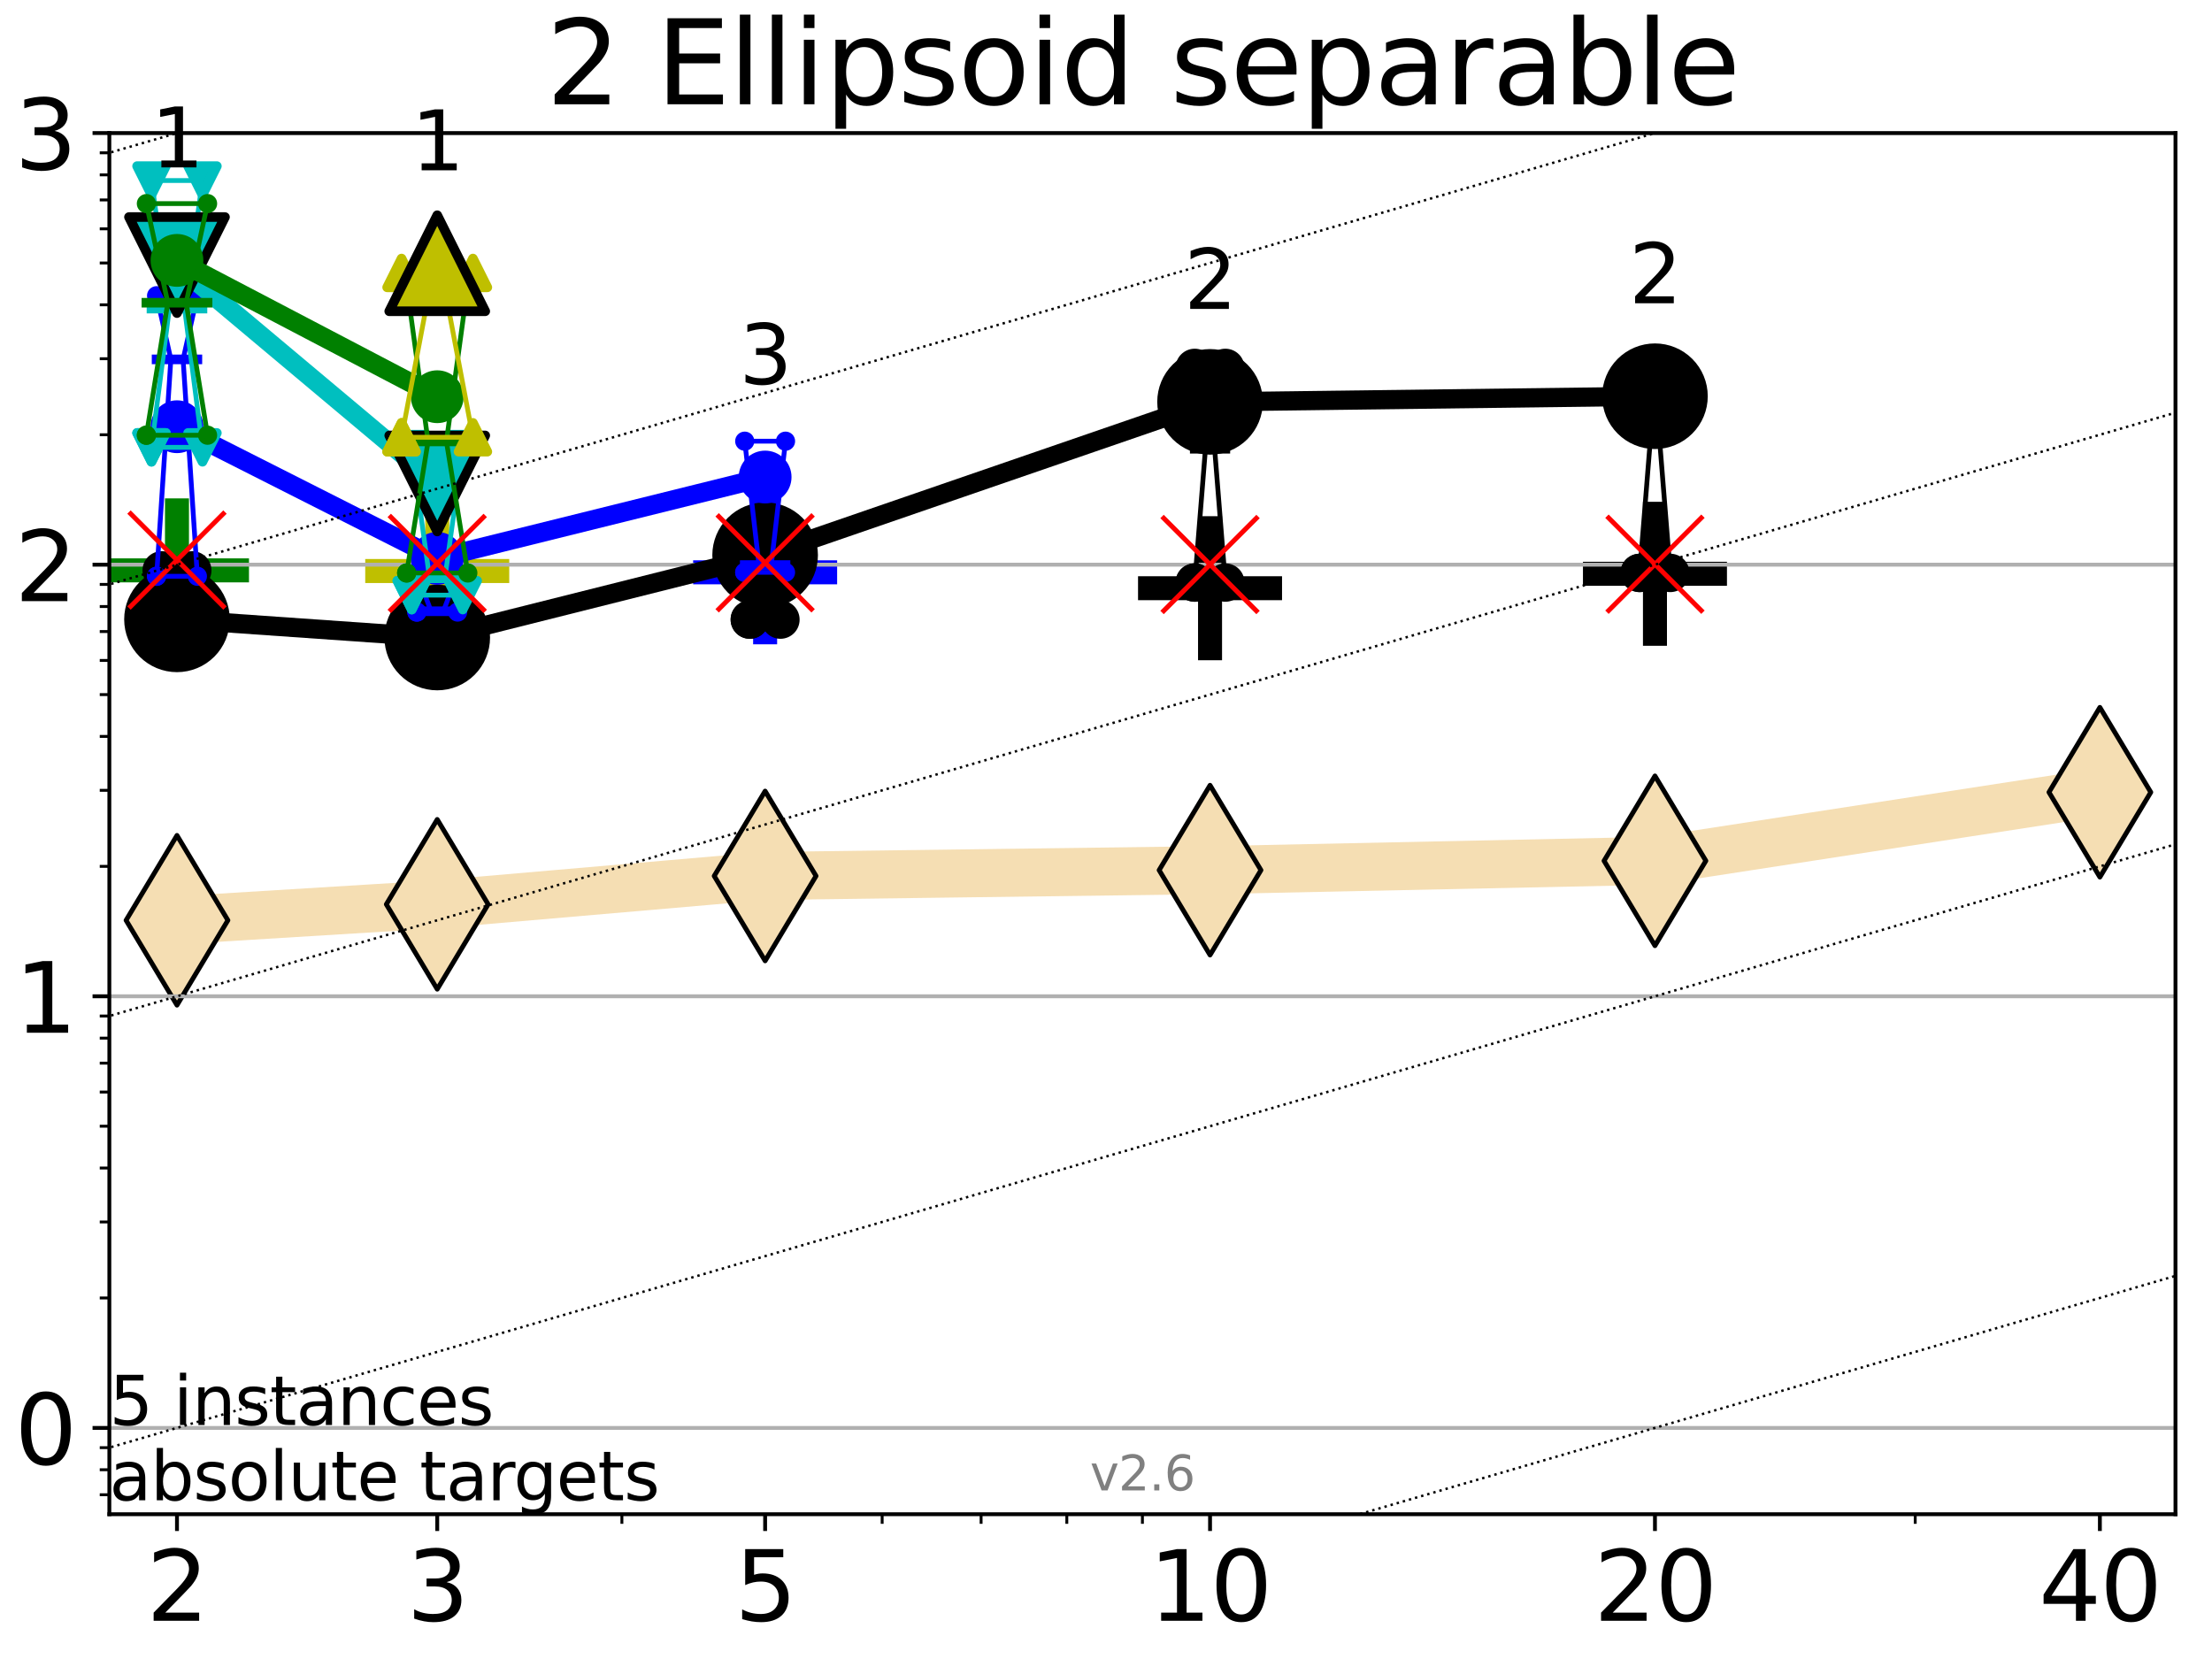 <?xml version="1.0" encoding="utf-8" standalone="no"?>
<!DOCTYPE svg PUBLIC "-//W3C//DTD SVG 1.1//EN"
  "http://www.w3.org/Graphics/SVG/1.1/DTD/svg11.dtd">
<svg xmlns:xlink="http://www.w3.org/1999/xlink" width="460.8pt" height="345.6pt" viewBox="0 0 460.8 345.6" xmlns="http://www.w3.org/2000/svg" version="1.1">
 <defs>
  <style type="text/css">*{stroke-linejoin: round; stroke-linecap: butt}</style>
 </defs>
 <g id="figure_1">
  <g id="patch_1">
   <path d="M 0 345.6 
L 460.8 345.6 
L 460.8 0 
L 0 0 
z
" style="fill: #ffffff"/>
  </g>
  <g id="axes_1">
   <g id="patch_2">
    <path d="M 22.78 315.44 
L 453.192 315.44 
L 453.192 27.72 
L 22.78 27.72 
z
" style="fill: #ffffff"/>
   </g>
   <g id="line2d_1">
    <path d="M 36.868 191.712 
L 91.085 188.387 
L 159.39 182.482 
L 252.074 181.268 
L 344.758 179.324 
L 437.443 165.038 
" clip-path="url(#pe11fd1ee22)" style="fill: none; stroke: #f5deb3; stroke-width: 10; stroke-linecap: square"/>
    <defs>
     <path id="m1203670165" d="M -0 17.678 
L 10.607 0 
L 0 -17.678 
L -10.607 -0 
z
" style="stroke: #000000; stroke-linejoin: miter"/>
    </defs>
    <g clip-path="url(#pe11fd1ee22)">
     <use xlink:href="#m1203670165" x="36.868" y="191.712" style="fill: #f5deb3; stroke: #000000; stroke-linejoin: miter"/>
     <use xlink:href="#m1203670165" x="91.085" y="188.387" style="fill: #f5deb3; stroke: #000000; stroke-linejoin: miter"/>
     <use xlink:href="#m1203670165" x="159.39" y="182.482" style="fill: #f5deb3; stroke: #000000; stroke-linejoin: miter"/>
     <use xlink:href="#m1203670165" x="252.074" y="181.268" style="fill: #f5deb3; stroke: #000000; stroke-linejoin: miter"/>
     <use xlink:href="#m1203670165" x="344.758" y="179.324" style="fill: #f5deb3; stroke: #000000; stroke-linejoin: miter"/>
     <use xlink:href="#m1203670165" x="437.443" y="165.038" style="fill: #f5deb3; stroke: #000000; stroke-linejoin: miter"/>
    </g>
   </g>
   <g id="line2d_2">
    <defs>
     <path id="m4389265db3" d="M -15 0 
L 15 0 
M 0 15 
L 0 -15 
" style="stroke: #0000ff; stroke-width: 5"/>
    </defs>
    <g clip-path="url(#pe11fd1ee22)">
     <use xlink:href="#m4389265db3" x="159.39" y="119.227" style="fill: #0000ff; stroke: #0000ff; stroke-width: 5"/>
    </g>
   </g>
   <g id="line2d_3">
    <defs>
     <path id="mad0701db88" d="M -15 0 
L 15 0 
M 0 15 
L 0 -15 
" style="stroke: #000000; stroke-width: 5"/>
    </defs>
    <g clip-path="url(#pe11fd1ee22)">
     <use xlink:href="#mad0701db88" x="252.074" y="122.536" style="stroke: #000000; stroke-width: 5"/>
    </g>
   </g>
   <g id="line2d_4">
    <g clip-path="url(#pe11fd1ee22)">
     <use xlink:href="#mad0701db88" x="344.758" y="119.533" style="stroke: #000000; stroke-width: 5"/>
    </g>
   </g>
   <g id="line2d_5">
    <defs>
     <path id="m6b4bb6f103" d="M -15 0 
L 15 0 
M 0 15 
L 0 -15 
" style="stroke: #008000; stroke-width: 5"/>
    </defs>
    <g clip-path="url(#pe11fd1ee22)">
     <use xlink:href="#m6b4bb6f103" x="36.868" y="118.822" style="fill: #008000; stroke: #008000; stroke-width: 5"/>
    </g>
   </g>
   <g id="line2d_6">
    <defs>
     <path id="m1ac204dddb" d="M -15 0 
L 15 0 
M 0 15 
L 0 -15 
" style="stroke: #bfbf00; stroke-width: 5"/>
    </defs>
    <g clip-path="url(#pe11fd1ee22)">
     <use xlink:href="#m1ac204dddb" x="91.085" y="118.956" style="fill: #bfbf00; stroke: #bfbf00; stroke-width: 5"/>
    </g>
   </g>
   <g id="matplotlib.axis_1">
    <g id="xtick_1">
     <g id="line2d_7">
      <defs>
       <path id="m33bbeff9f5" d="M 0 0 
L 0 3.5 
" style="stroke: #000000; stroke-width: 0.8"/>
      </defs>
      <g>
       <use xlink:href="#m33bbeff9f5" x="36.868" y="315.44" style="stroke: #000000; stroke-width: 0.8"/>
      </g>
     </g>
     <g id="text_1">
      <!-- 2 -->
      <g transform="translate(30.506 337.637)scale(0.2 -0.2)">
       <defs>
        <path id="DejaVuSans-32" d="M 1228 531 
L 3431 531 
L 3431 0 
L 469 0 
L 469 531 
Q 828 903 1448 1529 
Q 2069 2156 2228 2338 
Q 2531 2678 2651 2914 
Q 2772 3150 2772 3378 
Q 2772 3750 2511 3984 
Q 2250 4219 1831 4219 
Q 1534 4219 1204 4116 
Q 875 4013 500 3803 
L 500 4441 
Q 881 4594 1212 4672 
Q 1544 4750 1819 4750 
Q 2544 4750 2975 4387 
Q 3406 4025 3406 3419 
Q 3406 3131 3298 2873 
Q 3191 2616 2906 2266 
Q 2828 2175 2409 1742 
Q 1991 1309 1228 531 
z
" transform="scale(0.016)"/>
       </defs>
       <use xlink:href="#DejaVuSans-32"/>
      </g>
     </g>
    </g>
    <g id="xtick_2">
     <g id="line2d_8">
      <g>
       <use xlink:href="#m33bbeff9f5" x="91.085" y="315.44" style="stroke: #000000; stroke-width: 0.8"/>
      </g>
     </g>
     <g id="text_2">
      <!-- 3 -->
      <g transform="translate(84.723 337.637)scale(0.2 -0.2)">
       <defs>
        <path id="DejaVuSans-33" d="M 2597 2516 
Q 3050 2419 3304 2112 
Q 3559 1806 3559 1356 
Q 3559 666 3084 287 
Q 2609 -91 1734 -91 
Q 1441 -91 1130 -33 
Q 819 25 488 141 
L 488 750 
Q 750 597 1062 519 
Q 1375 441 1716 441 
Q 2309 441 2620 675 
Q 2931 909 2931 1356 
Q 2931 1769 2642 2001 
Q 2353 2234 1838 2234 
L 1294 2234 
L 1294 2753 
L 1863 2753 
Q 2328 2753 2575 2939 
Q 2822 3125 2822 3475 
Q 2822 3834 2567 4026 
Q 2313 4219 1838 4219 
Q 1578 4219 1281 4162 
Q 984 4106 628 3988 
L 628 4550 
Q 988 4650 1302 4700 
Q 1616 4750 1894 4750 
Q 2613 4750 3031 4423 
Q 3450 4097 3450 3541 
Q 3450 3153 3228 2886 
Q 3006 2619 2597 2516 
z
" transform="scale(0.016)"/>
       </defs>
       <use xlink:href="#DejaVuSans-33"/>
      </g>
     </g>
    </g>
    <g id="xtick_3">
     <g id="line2d_9">
      <g>
       <use xlink:href="#m33bbeff9f5" x="159.39" y="315.44" style="stroke: #000000; stroke-width: 0.8"/>
      </g>
     </g>
     <g id="text_3">
      <!-- 5 -->
      <g transform="translate(153.028 337.637)scale(0.2 -0.2)">
       <defs>
        <path id="DejaVuSans-35" d="M 691 4666 
L 3169 4666 
L 3169 4134 
L 1269 4134 
L 1269 2991 
Q 1406 3038 1543 3061 
Q 1681 3084 1819 3084 
Q 2600 3084 3056 2656 
Q 3513 2228 3513 1497 
Q 3513 744 3044 326 
Q 2575 -91 1722 -91 
Q 1428 -91 1123 -41 
Q 819 9 494 109 
L 494 744 
Q 775 591 1075 516 
Q 1375 441 1709 441 
Q 2250 441 2565 725 
Q 2881 1009 2881 1497 
Q 2881 1984 2565 2268 
Q 2250 2553 1709 2553 
Q 1456 2553 1204 2497 
Q 953 2441 691 2322 
L 691 4666 
z
" transform="scale(0.016)"/>
       </defs>
       <use xlink:href="#DejaVuSans-35"/>
      </g>
     </g>
    </g>
    <g id="xtick_4">
     <g id="line2d_10">
      <g>
       <use xlink:href="#m33bbeff9f5" x="252.074" y="315.44" style="stroke: #000000; stroke-width: 0.8"/>
      </g>
     </g>
     <g id="text_4">
      <!-- 10 -->
      <g transform="translate(239.349 337.637)scale(0.2 -0.2)">
       <defs>
        <path id="DejaVuSans-31" d="M 794 531 
L 1825 531 
L 1825 4091 
L 703 3866 
L 703 4441 
L 1819 4666 
L 2450 4666 
L 2450 531 
L 3481 531 
L 3481 0 
L 794 0 
L 794 531 
z
" transform="scale(0.016)"/>
        <path id="DejaVuSans-30" d="M 2034 4250 
Q 1547 4250 1301 3770 
Q 1056 3291 1056 2328 
Q 1056 1369 1301 889 
Q 1547 409 2034 409 
Q 2525 409 2770 889 
Q 3016 1369 3016 2328 
Q 3016 3291 2770 3770 
Q 2525 4250 2034 4250 
z
M 2034 4750 
Q 2819 4750 3233 4129 
Q 3647 3509 3647 2328 
Q 3647 1150 3233 529 
Q 2819 -91 2034 -91 
Q 1250 -91 836 529 
Q 422 1150 422 2328 
Q 422 3509 836 4129 
Q 1250 4750 2034 4750 
z
" transform="scale(0.016)"/>
       </defs>
       <use xlink:href="#DejaVuSans-31"/>
       <use xlink:href="#DejaVuSans-30" x="63.623"/>
      </g>
     </g>
    </g>
    <g id="xtick_5">
     <g id="line2d_11">
      <g>
       <use xlink:href="#m33bbeff9f5" x="344.758" y="315.44" style="stroke: #000000; stroke-width: 0.8"/>
      </g>
     </g>
     <g id="text_5">
      <!-- 20 -->
      <g transform="translate(332.033 337.637)scale(0.2 -0.2)">
       <use xlink:href="#DejaVuSans-32"/>
       <use xlink:href="#DejaVuSans-30" x="63.623"/>
      </g>
     </g>
    </g>
    <g id="xtick_6">
     <g id="line2d_12">
      <g>
       <use xlink:href="#m33bbeff9f5" x="437.443" y="315.44" style="stroke: #000000; stroke-width: 0.8"/>
      </g>
     </g>
     <g id="text_6">
      <!-- 40 -->
      <g transform="translate(424.718 337.637)scale(0.2 -0.2)">
       <defs>
        <path id="DejaVuSans-34" d="M 2419 4116 
L 825 1625 
L 2419 1625 
L 2419 4116 
z
M 2253 4666 
L 3047 4666 
L 3047 1625 
L 3713 1625 
L 3713 1100 
L 3047 1100 
L 3047 0 
L 2419 0 
L 2419 1100 
L 313 1100 
L 313 1709 
L 2253 4666 
z
" transform="scale(0.016)"/>
       </defs>
       <use xlink:href="#DejaVuSans-34"/>
       <use xlink:href="#DejaVuSans-30" x="63.623"/>
      </g>
     </g>
    </g>
    <g id="xtick_7">
     <g id="line2d_13">
      <defs>
       <path id="m6f8d2ada4f" d="M 0 0 
L 0 2 
" style="stroke: #000000; stroke-width: 0.6"/>
      </defs>
      <g>
       <use xlink:href="#m6f8d2ada4f" x="129.552" y="315.44" style="stroke: #000000; stroke-width: 0.6"/>
      </g>
     </g>
    </g>
    <g id="xtick_8">
     <g id="line2d_14">
      <g>
       <use xlink:href="#m6f8d2ada4f" x="183.769" y="315.44" style="stroke: #000000; stroke-width: 0.6"/>
      </g>
     </g>
    </g>
    <g id="xtick_9">
     <g id="line2d_15">
      <g>
       <use xlink:href="#m6f8d2ada4f" x="204.381" y="315.44" style="stroke: #000000; stroke-width: 0.6"/>
      </g>
     </g>
    </g>
    <g id="xtick_10">
     <g id="line2d_16">
      <g>
       <use xlink:href="#m6f8d2ada4f" x="222.237" y="315.44" style="stroke: #000000; stroke-width: 0.6"/>
      </g>
     </g>
    </g>
    <g id="xtick_11">
     <g id="line2d_17">
      <g>
       <use xlink:href="#m6f8d2ada4f" x="237.986" y="315.44" style="stroke: #000000; stroke-width: 0.6"/>
      </g>
     </g>
    </g>
    <g id="xtick_12">
     <g id="line2d_18">
      <g>
       <use xlink:href="#m6f8d2ada4f" x="398.975" y="315.44" style="stroke: #000000; stroke-width: 0.6"/>
      </g>
     </g>
    </g>
   </g>
   <g id="matplotlib.axis_2">
    <g id="ytick_1">
     <g id="line2d_19">
      <path d="M 22.78 297.458 
L 453.192 297.458 
" clip-path="url(#pe11fd1ee22)" style="fill: none; stroke: #b0b0b0; stroke-width: 0.8; stroke-linecap: square"/>
     </g>
     <g id="line2d_20">
      <defs>
       <path id="m0b947d2279" d="M 0 0 
L -3.5 0 
" style="stroke: #000000; stroke-width: 0.8"/>
      </defs>
      <g>
       <use xlink:href="#m0b947d2279" x="22.78" y="297.458" style="stroke: #000000; stroke-width: 0.8"/>
      </g>
     </g>
     <g id="text_7">
      <!-- 0 -->
      <g transform="translate(3.055 305.056)scale(0.2 -0.2)">
       <use xlink:href="#DejaVuSans-30"/>
      </g>
     </g>
    </g>
    <g id="ytick_2">
     <g id="line2d_21">
      <path d="M 22.78 207.545 
L 453.192 207.545 
" clip-path="url(#pe11fd1ee22)" style="fill: none; stroke: #b0b0b0; stroke-width: 0.8; stroke-linecap: square"/>
     </g>
     <g id="line2d_22">
      <g>
       <use xlink:href="#m0b947d2279" x="22.78" y="207.545" style="stroke: #000000; stroke-width: 0.8"/>
      </g>
     </g>
     <g id="text_8">
      <!-- 1 -->
      <g transform="translate(3.055 215.143)scale(0.2 -0.2)">
       <use xlink:href="#DejaVuSans-31"/>
      </g>
     </g>
    </g>
    <g id="ytick_3">
     <g id="line2d_23">
      <path d="M 22.78 117.633 
L 453.192 117.633 
" clip-path="url(#pe11fd1ee22)" style="fill: none; stroke: #b0b0b0; stroke-width: 0.8; stroke-linecap: square"/>
     </g>
     <g id="line2d_24">
      <g>
       <use xlink:href="#m0b947d2279" x="22.78" y="117.633" style="stroke: #000000; stroke-width: 0.8"/>
      </g>
     </g>
     <g id="text_9">
      <!-- 2 -->
      <g transform="translate(3.055 125.231)scale(0.2 -0.2)">
       <use xlink:href="#DejaVuSans-32"/>
      </g>
     </g>
    </g>
    <g id="ytick_4">
     <g id="line2d_25">
      <path d="M 22.78 27.72 
L 453.192 27.72 
" clip-path="url(#pe11fd1ee22)" style="fill: none; stroke: #b0b0b0; stroke-width: 0.8; stroke-linecap: square"/>
     </g>
     <g id="line2d_26">
      <g>
       <use xlink:href="#m0b947d2279" x="22.78" y="27.72" style="stroke: #000000; stroke-width: 0.8"/>
      </g>
     </g>
     <g id="text_10">
      <!-- 3 -->
      <g transform="translate(3.055 35.318)scale(0.2 -0.2)">
       <use xlink:href="#DejaVuSans-33"/>
      </g>
     </g>
    </g>
    <g id="ytick_5">
     <g id="line2d_27">
      <defs>
       <path id="mcf7d1d54ee" d="M 0 0 
L -2 0 
" style="stroke: #000000; stroke-width: 0.6"/>
      </defs>
      <g>
       <use xlink:href="#mcf7d1d54ee" x="22.78" y="311.385" style="stroke: #000000; stroke-width: 0.6"/>
      </g>
     </g>
    </g>
    <g id="ytick_6">
     <g id="line2d_28">
      <g>
       <use xlink:href="#mcf7d1d54ee" x="22.78" y="306.171" style="stroke: #000000; stroke-width: 0.6"/>
      </g>
     </g>
    </g>
    <g id="ytick_7">
     <g id="line2d_29">
      <g>
       <use xlink:href="#mcf7d1d54ee" x="22.78" y="301.572" style="stroke: #000000; stroke-width: 0.6"/>
      </g>
     </g>
    </g>
    <g id="ytick_8">
     <g id="line2d_30">
      <g>
       <use xlink:href="#mcf7d1d54ee" x="22.78" y="270.391" style="stroke: #000000; stroke-width: 0.6"/>
      </g>
     </g>
    </g>
    <g id="ytick_9">
     <g id="line2d_31">
      <g>
       <use xlink:href="#mcf7d1d54ee" x="22.78" y="254.558" style="stroke: #000000; stroke-width: 0.6"/>
      </g>
     </g>
    </g>
    <g id="ytick_10">
     <g id="line2d_32">
      <g>
       <use xlink:href="#mcf7d1d54ee" x="22.78" y="243.325" style="stroke: #000000; stroke-width: 0.6"/>
      </g>
     </g>
    </g>
    <g id="ytick_11">
     <g id="line2d_33">
      <g>
       <use xlink:href="#mcf7d1d54ee" x="22.78" y="234.611" style="stroke: #000000; stroke-width: 0.6"/>
      </g>
     </g>
    </g>
    <g id="ytick_12">
     <g id="line2d_34">
      <g>
       <use xlink:href="#mcf7d1d54ee" x="22.78" y="227.492" style="stroke: #000000; stroke-width: 0.6"/>
      </g>
     </g>
    </g>
    <g id="ytick_13">
     <g id="line2d_35">
      <g>
       <use xlink:href="#mcf7d1d54ee" x="22.78" y="221.473" style="stroke: #000000; stroke-width: 0.6"/>
      </g>
     </g>
    </g>
    <g id="ytick_14">
     <g id="line2d_36">
      <g>
       <use xlink:href="#mcf7d1d54ee" x="22.78" y="216.258" style="stroke: #000000; stroke-width: 0.6"/>
      </g>
     </g>
    </g>
    <g id="ytick_15">
     <g id="line2d_37">
      <g>
       <use xlink:href="#mcf7d1d54ee" x="22.78" y="211.659" style="stroke: #000000; stroke-width: 0.6"/>
      </g>
     </g>
    </g>
    <g id="ytick_16">
     <g id="line2d_38">
      <g>
       <use xlink:href="#mcf7d1d54ee" x="22.78" y="180.479" style="stroke: #000000; stroke-width: 0.6"/>
      </g>
     </g>
    </g>
    <g id="ytick_17">
     <g id="line2d_39">
      <g>
       <use xlink:href="#mcf7d1d54ee" x="22.78" y="164.646" style="stroke: #000000; stroke-width: 0.6"/>
      </g>
     </g>
    </g>
    <g id="ytick_18">
     <g id="line2d_40">
      <g>
       <use xlink:href="#mcf7d1d54ee" x="22.78" y="153.412" style="stroke: #000000; stroke-width: 0.6"/>
      </g>
     </g>
    </g>
    <g id="ytick_19">
     <g id="line2d_41">
      <g>
       <use xlink:href="#mcf7d1d54ee" x="22.78" y="144.699" style="stroke: #000000; stroke-width: 0.6"/>
      </g>
     </g>
    </g>
    <g id="ytick_20">
     <g id="line2d_42">
      <g>
       <use xlink:href="#mcf7d1d54ee" x="22.78" y="137.579" style="stroke: #000000; stroke-width: 0.6"/>
      </g>
     </g>
    </g>
    <g id="ytick_21">
     <g id="line2d_43">
      <g>
       <use xlink:href="#mcf7d1d54ee" x="22.78" y="131.56" style="stroke: #000000; stroke-width: 0.6"/>
      </g>
     </g>
    </g>
    <g id="ytick_22">
     <g id="line2d_44">
      <g>
       <use xlink:href="#mcf7d1d54ee" x="22.78" y="126.346" style="stroke: #000000; stroke-width: 0.6"/>
      </g>
     </g>
    </g>
    <g id="ytick_23">
     <g id="line2d_45">
      <g>
       <use xlink:href="#mcf7d1d54ee" x="22.78" y="121.747" style="stroke: #000000; stroke-width: 0.6"/>
      </g>
     </g>
    </g>
    <g id="ytick_24">
     <g id="line2d_46">
      <g>
       <use xlink:href="#mcf7d1d54ee" x="22.78" y="90.566" style="stroke: #000000; stroke-width: 0.6"/>
      </g>
     </g>
    </g>
    <g id="ytick_25">
     <g id="line2d_47">
      <g>
       <use xlink:href="#mcf7d1d54ee" x="22.78" y="74.733" style="stroke: #000000; stroke-width: 0.6"/>
      </g>
     </g>
    </g>
    <g id="ytick_26">
     <g id="line2d_48">
      <g>
       <use xlink:href="#mcf7d1d54ee" x="22.78" y="63.5" style="stroke: #000000; stroke-width: 0.6"/>
      </g>
     </g>
    </g>
    <g id="ytick_27">
     <g id="line2d_49">
      <g>
       <use xlink:href="#mcf7d1d54ee" x="22.78" y="54.786" style="stroke: #000000; stroke-width: 0.6"/>
      </g>
     </g>
    </g>
    <g id="ytick_28">
     <g id="line2d_50">
      <g>
       <use xlink:href="#mcf7d1d54ee" x="22.78" y="47.667" style="stroke: #000000; stroke-width: 0.6"/>
      </g>
     </g>
    </g>
    <g id="ytick_29">
     <g id="line2d_51">
      <g>
       <use xlink:href="#mcf7d1d54ee" x="22.78" y="41.648" style="stroke: #000000; stroke-width: 0.6"/>
      </g>
     </g>
    </g>
    <g id="ytick_30">
     <g id="line2d_52">
      <g>
       <use xlink:href="#mcf7d1d54ee" x="22.78" y="36.433" style="stroke: #000000; stroke-width: 0.6"/>
      </g>
     </g>
    </g>
    <g id="ytick_31">
     <g id="line2d_53">
      <g>
       <use xlink:href="#mcf7d1d54ee" x="22.78" y="31.834" style="stroke: #000000; stroke-width: 0.6"/>
      </g>
     </g>
    </g>
   </g>
   <g id="line2d_54">
    <path d="M 33.682 126.591 
L 35.912 125.861 
L 33.682 118.822 
L 40.054 118.822 
L 37.824 125.861 
L 40.054 126.591 
L 33.682 126.591 
" clip-path="url(#pe11fd1ee22)" style="fill: none; stroke: #000000; stroke-linecap: square"/>
   </g>
   <g id="line2d_55">
    <path d="M 33.682 126.591 
L 40.054 126.591 
L 40.054 118.822 
L 33.682 118.822 
L 33.682 126.591 
" clip-path="url(#pe11fd1ee22)" style="fill: none"/>
    <defs>
     <path id="maed12cdca1" d="M 0 3 
C 0.796 3 1.559 2.684 2.121 2.121 
C 2.684 1.559 3 0.796 3 0 
C 3 -0.796 2.684 -1.559 2.121 -2.121 
C 1.559 -2.684 0.796 -3 0 -3 
C -0.796 -3 -1.559 -2.684 -2.121 -2.121 
C -2.684 -1.559 -3 -0.796 -3 0 
C -3 0.796 -2.684 1.559 -2.121 2.121 
C -1.559 2.684 -0.796 3 0 3 
z
" style="stroke: #000000; stroke-width: 2"/>
    </defs>
    <g clip-path="url(#pe11fd1ee22)">
     <use xlink:href="#maed12cdca1" x="33.682" y="126.591" style="stroke: #000000; stroke-width: 2"/>
     <use xlink:href="#maed12cdca1" x="40.054" y="126.591" style="stroke: #000000; stroke-width: 2"/>
     <use xlink:href="#maed12cdca1" x="40.054" y="118.822" style="stroke: #000000; stroke-width: 2"/>
     <use xlink:href="#maed12cdca1" x="33.682" y="118.822" style="stroke: #000000; stroke-width: 2"/>
     <use xlink:href="#maed12cdca1" x="33.682" y="126.591" style="stroke: #000000; stroke-width: 2"/>
    </g>
   </g>
   <g id="line2d_56">
    <path d="M 33.682 125.861 
L 40.054 125.861 
" clip-path="url(#pe11fd1ee22)" style="fill: none; stroke: #000000; stroke-width: 2; stroke-linecap: square"/>
   </g>
   <g id="line2d_57">
    <path d="M 87.899 138.457 
L 90.129 136.09 
L 87.899 128.008 
L 94.271 128.008 
L 92.041 136.09 
L 94.271 138.457 
L 87.899 138.457 
" clip-path="url(#pe11fd1ee22)" style="fill: none; stroke: #000000; stroke-linecap: square"/>
   </g>
   <g id="line2d_58">
    <path d="M 87.899 138.457 
L 94.271 138.457 
L 94.271 128.008 
L 87.899 128.008 
L 87.899 138.457 
" clip-path="url(#pe11fd1ee22)" style="fill: none"/>
    <g clip-path="url(#pe11fd1ee22)">
     <use xlink:href="#maed12cdca1" x="87.899" y="138.457" style="stroke: #000000; stroke-width: 2"/>
     <use xlink:href="#maed12cdca1" x="94.271" y="138.457" style="stroke: #000000; stroke-width: 2"/>
     <use xlink:href="#maed12cdca1" x="94.271" y="128.008" style="stroke: #000000; stroke-width: 2"/>
     <use xlink:href="#maed12cdca1" x="87.899" y="128.008" style="stroke: #000000; stroke-width: 2"/>
     <use xlink:href="#maed12cdca1" x="87.899" y="138.457" style="stroke: #000000; stroke-width: 2"/>
    </g>
   </g>
   <g id="line2d_59">
    <path d="M 87.899 136.09 
L 94.271 136.09 
" clip-path="url(#pe11fd1ee22)" style="fill: none; stroke: #000000; stroke-width: 2; stroke-linecap: square"/>
   </g>
   <g id="line2d_60">
    <path d="M 156.204 129.075 
L 158.434 123.071 
L 156.204 118.983 
L 162.576 118.983 
L 160.346 123.071 
L 162.576 129.075 
L 156.204 129.075 
" clip-path="url(#pe11fd1ee22)" style="fill: none; stroke: #000000; stroke-linecap: square"/>
   </g>
   <g id="line2d_61">
    <path d="M 156.204 129.075 
L 162.576 129.075 
L 162.576 118.983 
L 156.204 118.983 
L 156.204 129.075 
" clip-path="url(#pe11fd1ee22)" style="fill: none"/>
    <g clip-path="url(#pe11fd1ee22)">
     <use xlink:href="#maed12cdca1" x="156.204" y="129.075" style="stroke: #000000; stroke-width: 2"/>
     <use xlink:href="#maed12cdca1" x="162.576" y="129.075" style="stroke: #000000; stroke-width: 2"/>
     <use xlink:href="#maed12cdca1" x="162.576" y="118.983" style="stroke: #000000; stroke-width: 2"/>
     <use xlink:href="#maed12cdca1" x="156.204" y="118.983" style="stroke: #000000; stroke-width: 2"/>
     <use xlink:href="#maed12cdca1" x="156.204" y="129.075" style="stroke: #000000; stroke-width: 2"/>
    </g>
   </g>
   <g id="line2d_62">
    <path d="M 156.204 123.071 
L 162.576 123.071 
" clip-path="url(#pe11fd1ee22)" style="fill: none; stroke: #000000; stroke-width: 2; stroke-linecap: square"/>
   </g>
   <g id="line2d_63">
    <path d="M 248.888 121.358 
L 251.118 93.484 
L 248.888 76.641 
L 255.26 76.641 
L 253.03 93.484 
L 255.26 121.358 
L 248.888 121.358 
" clip-path="url(#pe11fd1ee22)" style="fill: none; stroke: #000000; stroke-linecap: square"/>
   </g>
   <g id="line2d_64">
    <path d="M 248.888 121.358 
L 255.26 121.358 
L 255.26 76.641 
L 248.888 76.641 
L 248.888 121.358 
" clip-path="url(#pe11fd1ee22)" style="fill: none"/>
    <g clip-path="url(#pe11fd1ee22)">
     <use xlink:href="#maed12cdca1" x="248.888" y="121.358" style="stroke: #000000; stroke-width: 2"/>
     <use xlink:href="#maed12cdca1" x="255.26" y="121.358" style="stroke: #000000; stroke-width: 2"/>
     <use xlink:href="#maed12cdca1" x="255.26" y="76.641" style="stroke: #000000; stroke-width: 2"/>
     <use xlink:href="#maed12cdca1" x="248.888" y="76.641" style="stroke: #000000; stroke-width: 2"/>
     <use xlink:href="#maed12cdca1" x="248.888" y="121.358" style="stroke: #000000; stroke-width: 2"/>
    </g>
   </g>
   <g id="line2d_65">
    <path d="M 248.888 93.484 
L 255.26 93.484 
" clip-path="url(#pe11fd1ee22)" style="fill: none; stroke: #000000; stroke-width: 2; stroke-linecap: square"/>
   </g>
   <g id="line2d_66">
    <path d="M 341.572 119.349 
L 343.803 91.545 
L 341.572 78.683 
L 347.945 78.683 
L 345.714 91.545 
L 347.945 119.349 
L 341.572 119.349 
" clip-path="url(#pe11fd1ee22)" style="fill: none; stroke: #000000; stroke-linecap: square"/>
   </g>
   <g id="line2d_67">
    <path d="M 341.572 119.349 
L 347.945 119.349 
L 347.945 78.683 
L 341.572 78.683 
L 341.572 119.349 
" clip-path="url(#pe11fd1ee22)" style="fill: none"/>
    <g clip-path="url(#pe11fd1ee22)">
     <use xlink:href="#maed12cdca1" x="341.572" y="119.349" style="stroke: #000000; stroke-width: 2"/>
     <use xlink:href="#maed12cdca1" x="347.945" y="119.349" style="stroke: #000000; stroke-width: 2"/>
     <use xlink:href="#maed12cdca1" x="347.945" y="78.683" style="stroke: #000000; stroke-width: 2"/>
     <use xlink:href="#maed12cdca1" x="341.572" y="78.683" style="stroke: #000000; stroke-width: 2"/>
     <use xlink:href="#maed12cdca1" x="341.572" y="119.349" style="stroke: #000000; stroke-width: 2"/>
    </g>
   </g>
   <g id="line2d_68">
    <path d="M 341.572 91.545 
L 347.945 91.545 
" clip-path="url(#pe11fd1ee22)" style="fill: none; stroke: #000000; stroke-width: 2; stroke-linecap: square"/>
   </g>
   <g id="line2d_69">
    <path d="M 36.868 129.023 
L 91.085 132.807 
" clip-path="url(#pe11fd1ee22)" style="fill: none; stroke: #000000; stroke-width: 4; stroke-linecap: square"/>
   </g>
   <g id="line2d_70">
    <path d="M 91.085 132.807 
L 159.39 115.653 
" clip-path="url(#pe11fd1ee22)" style="fill: none; stroke: #000000; stroke-width: 4; stroke-linecap: square"/>
   </g>
   <g id="line2d_71">
    <path d="M 159.39 115.653 
L 252.074 83.716 
" clip-path="url(#pe11fd1ee22)" style="fill: none; stroke: #000000; stroke-width: 4; stroke-linecap: square"/>
   </g>
   <g id="line2d_72">
    <path d="M 252.074 83.716 
L 344.758 82.542 
" clip-path="url(#pe11fd1ee22)" style="fill: none; stroke: #000000; stroke-width: 4; stroke-linecap: square"/>
   </g>
   <g id="line2d_73">
    <path d="M 36.868 129.023 
L 91.085 132.807 
L 159.39 115.653 
L 252.074 83.716 
L 344.758 82.542 
" clip-path="url(#pe11fd1ee22)" style="fill: none"/>
    <defs>
     <path id="mb11be07fc7" d="M 0 10 
C 2.652 10 5.196 8.946 7.071 7.071 
C 8.946 5.196 10 2.652 10 0 
C 10 -2.652 8.946 -5.196 7.071 -7.071 
C 5.196 -8.946 2.652 -10 0 -10 
C -2.652 -10 -5.196 -8.946 -7.071 -7.071 
C -8.946 -5.196 -10 -2.652 -10 0 
C -10 2.652 -8.946 5.196 -7.071 7.071 
C -5.196 8.946 -2.652 10 0 10 
z
" style="stroke: #000000; stroke-width: 2"/>
    </defs>
    <g clip-path="url(#pe11fd1ee22)">
     <use xlink:href="#mb11be07fc7" x="36.868" y="129.023" style="stroke: #000000; stroke-width: 2"/>
     <use xlink:href="#mb11be07fc7" x="91.085" y="132.807" style="stroke: #000000; stroke-width: 2"/>
     <use xlink:href="#mb11be07fc7" x="159.39" y="115.653" style="stroke: #000000; stroke-width: 2"/>
     <use xlink:href="#mb11be07fc7" x="252.074" y="83.716" style="stroke: #000000; stroke-width: 2"/>
     <use xlink:href="#mb11be07fc7" x="344.758" y="82.542" style="stroke: #000000; stroke-width: 2"/>
    </g>
   </g>
   <g id="line2d_74">
    <path d="M 32.62 120.049 
L 35.594 74.864 
L 32.62 61.606 
L 41.116 61.606 
L 38.143 74.864 
L 41.116 120.049 
L 32.62 120.049 
" clip-path="url(#pe11fd1ee22)" style="fill: none; stroke: #0000ff; stroke-linecap: square"/>
   </g>
   <g id="line2d_75">
    <path d="M 32.62 120.049 
L 41.116 120.049 
L 41.116 61.606 
L 32.62 61.606 
L 32.62 120.049 
" clip-path="url(#pe11fd1ee22)" style="fill: none"/>
    <defs>
     <path id="mcfb210dbfb" d="M 0 1.5 
C 0.398 1.5 0.779 1.342 1.061 1.061 
C 1.342 0.779 1.5 0.398 1.5 0 
C 1.5 -0.398 1.342 -0.779 1.061 -1.061 
C 0.779 -1.342 0.398 -1.5 0 -1.5 
C -0.398 -1.5 -0.779 -1.342 -1.061 -1.061 
C -1.342 -0.779 -1.5 -0.398 -1.5 0 
C -1.5 0.398 -1.342 0.779 -1.061 1.061 
C -0.779 1.342 -0.398 1.5 0 1.5 
z
" style="stroke: #0000ff"/>
    </defs>
    <g clip-path="url(#pe11fd1ee22)">
     <use xlink:href="#mcfb210dbfb" x="32.62" y="120.049" style="fill: #0000ff; stroke: #0000ff"/>
     <use xlink:href="#mcfb210dbfb" x="41.116" y="120.049" style="fill: #0000ff; stroke: #0000ff"/>
     <use xlink:href="#mcfb210dbfb" x="41.116" y="61.606" style="fill: #0000ff; stroke: #0000ff"/>
     <use xlink:href="#mcfb210dbfb" x="32.62" y="61.606" style="fill: #0000ff; stroke: #0000ff"/>
     <use xlink:href="#mcfb210dbfb" x="32.62" y="120.049" style="fill: #0000ff; stroke: #0000ff"/>
    </g>
   </g>
   <g id="line2d_76">
    <path d="M 32.62 74.864 
L 41.116 74.864 
" clip-path="url(#pe11fd1ee22)" style="fill: none; stroke: #0000ff; stroke-width: 2; stroke-linecap: square"/>
   </g>
   <g id="line2d_77">
    <path d="M 86.837 127.502 
L 89.811 127.335 
L 86.837 119.499 
L 95.333 119.499 
L 92.359 127.335 
L 95.333 127.502 
L 86.837 127.502 
" clip-path="url(#pe11fd1ee22)" style="fill: none; stroke: #0000ff; stroke-linecap: square"/>
   </g>
   <g id="line2d_78">
    <path d="M 86.837 127.502 
L 95.333 127.502 
L 95.333 119.499 
L 86.837 119.499 
L 86.837 127.502 
" clip-path="url(#pe11fd1ee22)" style="fill: none"/>
    <g clip-path="url(#pe11fd1ee22)">
     <use xlink:href="#mcfb210dbfb" x="86.837" y="127.502" style="fill: #0000ff; stroke: #0000ff"/>
     <use xlink:href="#mcfb210dbfb" x="95.333" y="127.502" style="fill: #0000ff; stroke: #0000ff"/>
     <use xlink:href="#mcfb210dbfb" x="95.333" y="119.499" style="fill: #0000ff; stroke: #0000ff"/>
     <use xlink:href="#mcfb210dbfb" x="86.837" y="119.499" style="fill: #0000ff; stroke: #0000ff"/>
     <use xlink:href="#mcfb210dbfb" x="86.837" y="127.502" style="fill: #0000ff; stroke: #0000ff"/>
    </g>
   </g>
   <g id="line2d_79">
    <path d="M 86.837 127.335 
L 95.333 127.335 
" clip-path="url(#pe11fd1ee22)" style="fill: none; stroke: #0000ff; stroke-width: 2; stroke-linecap: square"/>
   </g>
   <g id="line2d_80">
    <path d="M 155.142 119.227 
L 158.116 117.711 
L 155.142 91.907 
L 163.638 91.907 
L 160.665 117.711 
L 163.638 119.227 
L 155.142 119.227 
" clip-path="url(#pe11fd1ee22)" style="fill: none; stroke: #0000ff; stroke-linecap: square"/>
   </g>
   <g id="line2d_81">
    <path d="M 155.142 119.227 
L 163.638 119.227 
L 163.638 91.907 
L 155.142 91.907 
L 155.142 119.227 
" clip-path="url(#pe11fd1ee22)" style="fill: none"/>
    <g clip-path="url(#pe11fd1ee22)">
     <use xlink:href="#mcfb210dbfb" x="155.142" y="119.227" style="fill: #0000ff; stroke: #0000ff"/>
     <use xlink:href="#mcfb210dbfb" x="163.638" y="119.227" style="fill: #0000ff; stroke: #0000ff"/>
     <use xlink:href="#mcfb210dbfb" x="163.638" y="91.907" style="fill: #0000ff; stroke: #0000ff"/>
     <use xlink:href="#mcfb210dbfb" x="155.142" y="91.907" style="fill: #0000ff; stroke: #0000ff"/>
     <use xlink:href="#mcfb210dbfb" x="155.142" y="119.227" style="fill: #0000ff; stroke: #0000ff"/>
    </g>
   </g>
   <g id="line2d_82">
    <path d="M 155.142 117.711 
L 163.638 117.711 
" clip-path="url(#pe11fd1ee22)" style="fill: none; stroke: #0000ff; stroke-width: 2; stroke-linecap: square"/>
   </g>
   <g id="line2d_83">
    <path d="M 36.868 88.894 
L 91.085 116.321 
" clip-path="url(#pe11fd1ee22)" style="fill: none; stroke: #0000ff; stroke-width: 4; stroke-linecap: square"/>
   </g>
   <g id="line2d_84">
    <path d="M 91.085 116.321 
L 159.39 99.377 
" clip-path="url(#pe11fd1ee22)" style="fill: none; stroke: #0000ff; stroke-width: 4; stroke-linecap: square"/>
   </g>
   <g id="line2d_85">
    <path d="M 36.868 88.894 
L 91.085 116.321 
L 159.39 99.377 
" clip-path="url(#pe11fd1ee22)" style="fill: none"/>
    <defs>
     <path id="mca4790ac02" d="M 0 5 
C 1.326 5 2.598 4.473 3.536 3.536 
C 4.473 2.598 5 1.326 5 0 
C 5 -1.326 4.473 -2.598 3.536 -3.536 
C 2.598 -4.473 1.326 -5 0 -5 
C -1.326 -5 -2.598 -4.473 -3.536 -3.536 
C -4.473 -2.598 -5 -1.326 -5 0 
C -5 1.326 -4.473 2.598 -3.536 3.536 
C -2.598 4.473 -1.326 5 0 5 
z
" style="stroke: #0000ff"/>
    </defs>
    <g clip-path="url(#pe11fd1ee22)">
     <use xlink:href="#mca4790ac02" x="36.868" y="88.894" style="fill: #0000ff; stroke: #0000ff"/>
     <use xlink:href="#mca4790ac02" x="91.085" y="116.321" style="fill: #0000ff; stroke: #0000ff"/>
     <use xlink:href="#mca4790ac02" x="159.39" y="99.377" style="fill: #0000ff; stroke: #0000ff"/>
    </g>
   </g>
   <g id="line2d_86">
    <path d="M 31.558 93.191 
L 35.275 64.289 
L 31.558 37.604 
L 42.178 37.604 
L 38.461 64.289 
L 42.178 93.191 
L 31.558 93.191 
" clip-path="url(#pe11fd1ee22)" style="fill: none; stroke: #00bfbf; stroke-linecap: square"/>
   </g>
   <g id="line2d_87">
    <path d="M 31.558 93.191 
L 42.178 93.191 
L 42.178 37.604 
L 31.558 37.604 
L 31.558 93.191 
" clip-path="url(#pe11fd1ee22)" style="fill: none"/>
    <defs>
     <path id="mf5624e880a" d="M -0 3 
L 3 -3 
L -3 -3 
z
" style="stroke: #00bfbf; stroke-width: 2; stroke-linejoin: miter"/>
    </defs>
    <g clip-path="url(#pe11fd1ee22)">
     <use xlink:href="#mf5624e880a" x="31.558" y="93.191" style="fill: #00bfbf; stroke: #00bfbf; stroke-width: 2; stroke-linejoin: miter"/>
     <use xlink:href="#mf5624e880a" x="42.178" y="93.191" style="fill: #00bfbf; stroke: #00bfbf; stroke-width: 2; stroke-linejoin: miter"/>
     <use xlink:href="#mf5624e880a" x="42.178" y="37.604" style="fill: #00bfbf; stroke: #00bfbf; stroke-width: 2; stroke-linejoin: miter"/>
     <use xlink:href="#mf5624e880a" x="31.558" y="37.604" style="fill: #00bfbf; stroke: #00bfbf; stroke-width: 2; stroke-linejoin: miter"/>
     <use xlink:href="#mf5624e880a" x="31.558" y="93.191" style="fill: #00bfbf; stroke: #00bfbf; stroke-width: 2; stroke-linejoin: miter"/>
    </g>
   </g>
   <g id="line2d_88">
    <path d="M 31.558 64.289 
L 42.178 64.289 
" clip-path="url(#pe11fd1ee22)" style="fill: none; stroke: #00bfbf; stroke-width: 2; stroke-linecap: square"/>
   </g>
   <g id="line2d_89">
    <path d="M 85.775 123.979 
L 89.492 120.466 
L 85.775 93.558 
L 96.395 93.558 
L 92.678 120.466 
L 96.395 123.979 
L 85.775 123.979 
" clip-path="url(#pe11fd1ee22)" style="fill: none; stroke: #00bfbf; stroke-linecap: square"/>
   </g>
   <g id="line2d_90">
    <path d="M 85.775 123.979 
L 96.395 123.979 
L 96.395 93.558 
L 85.775 93.558 
L 85.775 123.979 
" clip-path="url(#pe11fd1ee22)" style="fill: none"/>
    <g clip-path="url(#pe11fd1ee22)">
     <use xlink:href="#mf5624e880a" x="85.775" y="123.979" style="fill: #00bfbf; stroke: #00bfbf; stroke-width: 2; stroke-linejoin: miter"/>
     <use xlink:href="#mf5624e880a" x="96.395" y="123.979" style="fill: #00bfbf; stroke: #00bfbf; stroke-width: 2; stroke-linejoin: miter"/>
     <use xlink:href="#mf5624e880a" x="96.395" y="93.558" style="fill: #00bfbf; stroke: #00bfbf; stroke-width: 2; stroke-linejoin: miter"/>
     <use xlink:href="#mf5624e880a" x="85.775" y="93.558" style="fill: #00bfbf; stroke: #00bfbf; stroke-width: 2; stroke-linejoin: miter"/>
     <use xlink:href="#mf5624e880a" x="85.775" y="123.979" style="fill: #00bfbf; stroke: #00bfbf; stroke-width: 2; stroke-linejoin: miter"/>
    </g>
   </g>
   <g id="line2d_91">
    <path d="M 85.775 120.466 
L 96.395 120.466 
" clip-path="url(#pe11fd1ee22)" style="fill: none; stroke: #00bfbf; stroke-width: 2; stroke-linecap: square"/>
   </g>
   <g id="line2d_92">
    <path d="M 36.868 55.218 
L 91.085 100.716 
" clip-path="url(#pe11fd1ee22)" style="fill: none; stroke: #00bfbf; stroke-width: 4; stroke-linecap: square"/>
   </g>
   <g id="line2d_93">
    <path d="M 36.868 55.218 
L 91.085 100.716 
" clip-path="url(#pe11fd1ee22)" style="fill: none"/>
    <defs>
     <path id="m7de4723167" d="M -0 10 
L 10 -10 
L -10 -10 
z
" style="stroke: #000000; stroke-width: 2; stroke-linejoin: miter"/>
    </defs>
    <g clip-path="url(#pe11fd1ee22)">
     <use xlink:href="#m7de4723167" x="36.868" y="55.218" style="fill: #00bfbf; stroke: #000000; stroke-width: 2; stroke-linejoin: miter"/>
     <use xlink:href="#m7de4723167" x="91.085" y="100.716" style="fill: #00bfbf; stroke: #000000; stroke-width: 2; stroke-linejoin: miter"/>
    </g>
   </g>
   <g id="line2d_94">
    <path d="M 30.496 90.664 
L 34.957 63.063 
L 30.496 42.415 
L 43.24 42.415 
L 38.78 63.063 
L 43.24 90.664 
L 30.496 90.664 
" clip-path="url(#pe11fd1ee22)" style="fill: none; stroke: #008000; stroke-linecap: square"/>
   </g>
   <g id="line2d_95">
    <path d="M 30.496 90.664 
L 43.24 90.664 
L 43.24 42.415 
L 30.496 42.415 
L 30.496 90.664 
" clip-path="url(#pe11fd1ee22)" style="fill: none"/>
    <defs>
     <path id="m06e3575a85" d="M 0 1.5 
C 0.398 1.5 0.779 1.342 1.061 1.061 
C 1.342 0.779 1.5 0.398 1.5 0 
C 1.5 -0.398 1.342 -0.779 1.061 -1.061 
C 0.779 -1.342 0.398 -1.5 0 -1.5 
C -0.398 -1.5 -0.779 -1.342 -1.061 -1.061 
C -1.342 -0.779 -1.5 -0.398 -1.5 0 
C -1.5 0.398 -1.342 0.779 -1.061 1.061 
C -0.779 1.342 -0.398 1.5 0 1.5 
z
" style="stroke: #008000"/>
    </defs>
    <g clip-path="url(#pe11fd1ee22)">
     <use xlink:href="#m06e3575a85" x="30.496" y="90.664" style="fill: #008000; stroke: #008000"/>
     <use xlink:href="#m06e3575a85" x="43.24" y="90.664" style="fill: #008000; stroke: #008000"/>
     <use xlink:href="#m06e3575a85" x="43.24" y="42.415" style="fill: #008000; stroke: #008000"/>
     <use xlink:href="#m06e3575a85" x="30.496" y="42.415" style="fill: #008000; stroke: #008000"/>
     <use xlink:href="#m06e3575a85" x="30.496" y="90.664" style="fill: #008000; stroke: #008000"/>
    </g>
   </g>
   <g id="line2d_96">
    <path d="M 30.496 63.063 
L 43.24 63.063 
" clip-path="url(#pe11fd1ee22)" style="fill: none; stroke: #008000; stroke-width: 2; stroke-linecap: square"/>
   </g>
   <g id="line2d_97">
    <path d="M 84.713 119.362 
L 89.173 91.957 
L 84.713 59.293 
L 97.457 59.293 
L 92.997 91.957 
L 97.457 119.362 
L 84.713 119.362 
" clip-path="url(#pe11fd1ee22)" style="fill: none; stroke: #008000; stroke-linecap: square"/>
   </g>
   <g id="line2d_98">
    <path d="M 84.713 119.362 
L 97.457 119.362 
L 97.457 59.293 
L 84.713 59.293 
L 84.713 119.362 
" clip-path="url(#pe11fd1ee22)" style="fill: none"/>
    <g clip-path="url(#pe11fd1ee22)">
     <use xlink:href="#m06e3575a85" x="84.713" y="119.362" style="fill: #008000; stroke: #008000"/>
     <use xlink:href="#m06e3575a85" x="97.457" y="119.362" style="fill: #008000; stroke: #008000"/>
     <use xlink:href="#m06e3575a85" x="97.457" y="59.293" style="fill: #008000; stroke: #008000"/>
     <use xlink:href="#m06e3575a85" x="84.713" y="59.293" style="fill: #008000; stroke: #008000"/>
     <use xlink:href="#m06e3575a85" x="84.713" y="119.362" style="fill: #008000; stroke: #008000"/>
    </g>
   </g>
   <g id="line2d_99">
    <path d="M 84.713 91.957 
L 97.457 91.957 
" clip-path="url(#pe11fd1ee22)" style="fill: none; stroke: #008000; stroke-width: 2; stroke-linecap: square"/>
   </g>
   <g id="line2d_100">
    <path d="M 36.868 54.244 
L 91.085 82.642 
" clip-path="url(#pe11fd1ee22)" style="fill: none; stroke: #008000; stroke-width: 4; stroke-linecap: square"/>
   </g>
   <g id="line2d_101">
    <path d="M 36.868 54.244 
L 91.085 82.642 
" clip-path="url(#pe11fd1ee22)" style="fill: none"/>
    <defs>
     <path id="m2fe005a621" d="M 0 5 
C 1.326 5 2.598 4.473 3.536 3.536 
C 4.473 2.598 5 1.326 5 0 
C 5 -1.326 4.473 -2.598 3.536 -3.536 
C 2.598 -4.473 1.326 -5 0 -5 
C -1.326 -5 -2.598 -4.473 -3.536 -3.536 
C -4.473 -2.598 -5 -1.326 -5 0 
C -5 1.326 -4.473 2.598 -3.536 3.536 
C -2.598 4.473 -1.326 5 0 5 
z
" style="stroke: #008000"/>
    </defs>
    <g clip-path="url(#pe11fd1ee22)">
     <use xlink:href="#m2fe005a621" x="36.868" y="54.244" style="fill: #008000; stroke: #008000"/>
     <use xlink:href="#m2fe005a621" x="91.085" y="82.642" style="fill: #008000; stroke: #008000"/>
    </g>
   </g>
   <g id="line2d_102">
    <path d="M 83.651 91.09 
L 88.855 63.63 
L 83.651 56.858 
L 98.519 56.858 
L 93.315 63.63 
L 98.519 91.09 
L 83.651 91.09 
" clip-path="url(#pe11fd1ee22)" style="fill: none; stroke: #bfbf00; stroke-linecap: square"/>
   </g>
   <g id="line2d_103">
    <path d="M 83.651 91.09 
L 98.519 91.09 
L 98.519 56.858 
L 83.651 56.858 
L 83.651 91.09 
" clip-path="url(#pe11fd1ee22)" style="fill: none"/>
    <defs>
     <path id="m79a816f041" d="M 0 -3 
L -3 3 
L 3 3 
z
" style="stroke: #bfbf00; stroke-width: 2; stroke-linejoin: miter"/>
    </defs>
    <g clip-path="url(#pe11fd1ee22)">
     <use xlink:href="#m79a816f041" x="83.651" y="91.09" style="fill: #bfbf00; stroke: #bfbf00; stroke-width: 2; stroke-linejoin: miter"/>
     <use xlink:href="#m79a816f041" x="98.519" y="91.09" style="fill: #bfbf00; stroke: #bfbf00; stroke-width: 2; stroke-linejoin: miter"/>
     <use xlink:href="#m79a816f041" x="98.519" y="56.858" style="fill: #bfbf00; stroke: #bfbf00; stroke-width: 2; stroke-linejoin: miter"/>
     <use xlink:href="#m79a816f041" x="83.651" y="56.858" style="fill: #bfbf00; stroke: #bfbf00; stroke-width: 2; stroke-linejoin: miter"/>
     <use xlink:href="#m79a816f041" x="83.651" y="91.09" style="fill: #bfbf00; stroke: #bfbf00; stroke-width: 2; stroke-linejoin: miter"/>
    </g>
   </g>
   <g id="line2d_104">
    <path d="M 83.651 63.63 
L 98.519 63.63 
" clip-path="url(#pe11fd1ee22)" style="fill: none; stroke: #bfbf00; stroke-width: 2; stroke-linecap: square"/>
   </g>
   <g id="line2d_105">
    <path d="M 91.085 54.838 
" clip-path="url(#pe11fd1ee22)" style="fill: none"/>
    <defs>
     <path id="m70e9233870" d="M 0 -10 
L -10 10 
L 10 10 
z
" style="stroke: #000000; stroke-width: 2; stroke-linejoin: miter"/>
    </defs>
    <g clip-path="url(#pe11fd1ee22)">
     <use xlink:href="#m70e9233870" x="91.085" y="54.838" style="fill: #bfbf00; stroke: #000000; stroke-width: 2; stroke-linejoin: miter"/>
    </g>
   </g>
   <g id="line2d_106"/>
   <g id="line2d_107"/>
   <g id="line2d_108"/>
   <g id="line2d_109"/>
   <g id="line2d_110"/>
   <g id="line2d_111"/>
   <g id="line2d_112"/>
   <g id="line2d_113">
    <defs>
     <path id="mb2f9ad1c19" d="M -10 10 
L 10 -10 
M -10 -10 
L 10 10 
" style="stroke: #ff0000"/>
    </defs>
    <g clip-path="url(#pe11fd1ee22)">
     <use xlink:href="#mb2f9ad1c19" x="36.868" y="116.668" style="fill: #ff0000; stroke: #ff0000"/>
     <use xlink:href="#mb2f9ad1c19" x="91.085" y="117.373" style="fill: #ff0000; stroke: #ff0000"/>
     <use xlink:href="#mb2f9ad1c19" x="159.39" y="117.244" style="fill: #ff0000; stroke: #ff0000"/>
     <use xlink:href="#mb2f9ad1c19" x="252.074" y="117.593" style="fill: #ff0000; stroke: #ff0000"/>
     <use xlink:href="#mb2f9ad1c19" x="344.758" y="117.535" style="fill: #ff0000; stroke: #ff0000"/>
    </g>
   </g>
   <g id="line2d_114">
    <path d="M 176.478 346.6 
L 461.8 263.278 
" clip-path="url(#pe11fd1ee22)" style="fill: none; stroke-dasharray: 0.5,0.825; stroke-dashoffset: 0; stroke: #000000; stroke-width: 0.5"/>
   </g>
   <g id="line2d_115">
    <path d="M -1 308.516 
L 461.8 173.366 
" clip-path="url(#pe11fd1ee22)" style="fill: none; stroke-dasharray: 0.5,0.825; stroke-dashoffset: 0; stroke: #000000; stroke-width: 0.5"/>
   </g>
   <g id="line2d_116">
    <path d="M -1 218.604 
L 461.8 83.453 
" clip-path="url(#pe11fd1ee22)" style="fill: none; stroke-dasharray: 0.5,0.825; stroke-dashoffset: 0; stroke: #000000; stroke-width: 0.5"/>
   </g>
   <g id="line2d_117">
    <path d="M -1 128.691 
L 443.105 -1 
" clip-path="url(#pe11fd1ee22)" style="fill: none; stroke-dasharray: 0.5,0.825; stroke-dashoffset: 0; stroke: #000000; stroke-width: 0.5"/>
   </g>
   <g id="line2d_118">
    <path d="M -1 38.779 
L 135.215 -1 
" clip-path="url(#pe11fd1ee22)" style="fill: none; stroke-dasharray: 0.5,0.825; stroke-dashoffset: 0; stroke: #000000; stroke-width: 0.5"/>
   </g>
   <g id="line2d_119">
    <path clip-path="url(#pe11fd1ee22)" style="fill: none; stroke-dasharray: 0.5,0.825; stroke-dashoffset: 0; stroke: #000000; stroke-width: 0.5"/>
   </g>
   <g id="line2d_120">
    <path clip-path="url(#pe11fd1ee22)" style="fill: none; stroke-dasharray: 0.5,0.825; stroke-dashoffset: 0; stroke: #000000; stroke-width: 0.5"/>
   </g>
   <g id="line2d_121">
    <path clip-path="url(#pe11fd1ee22)" style="fill: none; stroke-dasharray: 0.5,0.825; stroke-dashoffset: 0; stroke: #000000; stroke-width: 0.5"/>
   </g>
   <g id="line2d_122">
    <path clip-path="url(#pe11fd1ee22)" style="fill: none; stroke-dasharray: 0.5,0.825; stroke-dashoffset: 0; stroke: #000000; stroke-width: 0.5"/>
   </g>
   <g id="patch_3">
    <path d="M 22.78 315.44 
L 22.78 27.72 
" style="fill: none; stroke: #000000; stroke-width: 0.8; stroke-linejoin: miter; stroke-linecap: square"/>
   </g>
   <g id="patch_4">
    <path d="M 453.192 315.44 
L 453.192 27.72 
" style="fill: none; stroke: #000000; stroke-width: 0.8; stroke-linejoin: miter; stroke-linecap: square"/>
   </g>
   <g id="patch_5">
    <path d="M 22.78 315.44 
L 453.192 315.44 
" style="fill: none; stroke: #000000; stroke-width: 0.8; stroke-linejoin: miter; stroke-linecap: square"/>
   </g>
   <g id="patch_6">
    <path d="M 22.78 27.72 
L 453.192 27.72 
" style="fill: none; stroke: #000000; stroke-width: 0.8; stroke-linejoin: miter; stroke-linecap: square"/>
   </g>
   <g id="text_11">
    <!-- 3 -->
    <g transform="translate(153.982 80.009)scale(0.17 -0.17)">
     <use xlink:href="#DejaVuSans-33"/>
    </g>
   </g>
   <g id="text_12">
    <!-- 2 -->
    <g transform="translate(246.666 64.348)scale(0.17 -0.17)">
     <use xlink:href="#DejaVuSans-32"/>
    </g>
   </g>
   <g id="text_13">
    <!-- 2 -->
    <g transform="translate(339.35 63.174)scale(0.17 -0.17)">
     <use xlink:href="#DejaVuSans-32"/>
    </g>
   </g>
   <g id="text_14">
    <!-- 1 -->
    <g transform="translate(31.46 34.875)scale(0.17 -0.17)">
     <use xlink:href="#DejaVuSans-31"/>
    </g>
   </g>
   <g id="text_15">
    <!-- 1 -->
    <g transform="translate(85.677 35.47)scale(0.17 -0.17)">
     <use xlink:href="#DejaVuSans-31"/>
    </g>
   </g>
   <g id="text_16">
    <!-- 5 instances -->
    <g transform="translate(22.78 296.851)scale(0.14 -0.14)">
     <defs>
      <path id="DejaVuSans-20" transform="scale(0.016)"/>
      <path id="DejaVuSans-69" d="M 603 3500 
L 1178 3500 
L 1178 0 
L 603 0 
L 603 3500 
z
M 603 4863 
L 1178 4863 
L 1178 4134 
L 603 4134 
L 603 4863 
z
" transform="scale(0.016)"/>
      <path id="DejaVuSans-6e" d="M 3513 2113 
L 3513 0 
L 2938 0 
L 2938 2094 
Q 2938 2591 2744 2837 
Q 2550 3084 2163 3084 
Q 1697 3084 1428 2787 
Q 1159 2491 1159 1978 
L 1159 0 
L 581 0 
L 581 3500 
L 1159 3500 
L 1159 2956 
Q 1366 3272 1645 3428 
Q 1925 3584 2291 3584 
Q 2894 3584 3203 3211 
Q 3513 2838 3513 2113 
z
" transform="scale(0.016)"/>
      <path id="DejaVuSans-73" d="M 2834 3397 
L 2834 2853 
Q 2591 2978 2328 3040 
Q 2066 3103 1784 3103 
Q 1356 3103 1142 2972 
Q 928 2841 928 2578 
Q 928 2378 1081 2264 
Q 1234 2150 1697 2047 
L 1894 2003 
Q 2506 1872 2764 1633 
Q 3022 1394 3022 966 
Q 3022 478 2636 193 
Q 2250 -91 1575 -91 
Q 1294 -91 989 -36 
Q 684 19 347 128 
L 347 722 
Q 666 556 975 473 
Q 1284 391 1588 391 
Q 1994 391 2212 530 
Q 2431 669 2431 922 
Q 2431 1156 2273 1281 
Q 2116 1406 1581 1522 
L 1381 1569 
Q 847 1681 609 1914 
Q 372 2147 372 2553 
Q 372 3047 722 3315 
Q 1072 3584 1716 3584 
Q 2034 3584 2315 3537 
Q 2597 3491 2834 3397 
z
" transform="scale(0.016)"/>
      <path id="DejaVuSans-74" d="M 1172 4494 
L 1172 3500 
L 2356 3500 
L 2356 3053 
L 1172 3053 
L 1172 1153 
Q 1172 725 1289 603 
Q 1406 481 1766 481 
L 2356 481 
L 2356 0 
L 1766 0 
Q 1100 0 847 248 
Q 594 497 594 1153 
L 594 3053 
L 172 3053 
L 172 3500 
L 594 3500 
L 594 4494 
L 1172 4494 
z
" transform="scale(0.016)"/>
      <path id="DejaVuSans-61" d="M 2194 1759 
Q 1497 1759 1228 1600 
Q 959 1441 959 1056 
Q 959 750 1161 570 
Q 1363 391 1709 391 
Q 2188 391 2477 730 
Q 2766 1069 2766 1631 
L 2766 1759 
L 2194 1759 
z
M 3341 1997 
L 3341 0 
L 2766 0 
L 2766 531 
Q 2569 213 2275 61 
Q 1981 -91 1556 -91 
Q 1019 -91 701 211 
Q 384 513 384 1019 
Q 384 1609 779 1909 
Q 1175 2209 1959 2209 
L 2766 2209 
L 2766 2266 
Q 2766 2663 2505 2880 
Q 2244 3097 1772 3097 
Q 1472 3097 1187 3025 
Q 903 2953 641 2809 
L 641 3341 
Q 956 3463 1253 3523 
Q 1550 3584 1831 3584 
Q 2591 3584 2966 3190 
Q 3341 2797 3341 1997 
z
" transform="scale(0.016)"/>
      <path id="DejaVuSans-63" d="M 3122 3366 
L 3122 2828 
Q 2878 2963 2633 3030 
Q 2388 3097 2138 3097 
Q 1578 3097 1268 2742 
Q 959 2388 959 1747 
Q 959 1106 1268 751 
Q 1578 397 2138 397 
Q 2388 397 2633 464 
Q 2878 531 3122 666 
L 3122 134 
Q 2881 22 2623 -34 
Q 2366 -91 2075 -91 
Q 1284 -91 818 406 
Q 353 903 353 1747 
Q 353 2603 823 3093 
Q 1294 3584 2113 3584 
Q 2378 3584 2631 3529 
Q 2884 3475 3122 3366 
z
" transform="scale(0.016)"/>
      <path id="DejaVuSans-65" d="M 3597 1894 
L 3597 1613 
L 953 1613 
Q 991 1019 1311 708 
Q 1631 397 2203 397 
Q 2534 397 2845 478 
Q 3156 559 3463 722 
L 3463 178 
Q 3153 47 2828 -22 
Q 2503 -91 2169 -91 
Q 1331 -91 842 396 
Q 353 884 353 1716 
Q 353 2575 817 3079 
Q 1281 3584 2069 3584 
Q 2775 3584 3186 3129 
Q 3597 2675 3597 1894 
z
M 3022 2063 
Q 3016 2534 2758 2815 
Q 2500 3097 2075 3097 
Q 1594 3097 1305 2825 
Q 1016 2553 972 2059 
L 3022 2063 
z
" transform="scale(0.016)"/>
     </defs>
     <use xlink:href="#DejaVuSans-35"/>
     <use xlink:href="#DejaVuSans-20" x="63.623"/>
     <use xlink:href="#DejaVuSans-69" x="95.41"/>
     <use xlink:href="#DejaVuSans-6e" x="123.193"/>
     <use xlink:href="#DejaVuSans-73" x="186.572"/>
     <use xlink:href="#DejaVuSans-74" x="238.672"/>
     <use xlink:href="#DejaVuSans-61" x="277.881"/>
     <use xlink:href="#DejaVuSans-6e" x="339.16"/>
     <use xlink:href="#DejaVuSans-63" x="402.539"/>
     <use xlink:href="#DejaVuSans-65" x="457.52"/>
     <use xlink:href="#DejaVuSans-73" x="519.043"/>
    </g>
    <!-- absolute targets -->
    <g transform="translate(22.78 312.528)scale(0.14 -0.14)">
     <defs>
      <path id="DejaVuSans-62" d="M 3116 1747 
Q 3116 2381 2855 2742 
Q 2594 3103 2138 3103 
Q 1681 3103 1420 2742 
Q 1159 2381 1159 1747 
Q 1159 1113 1420 752 
Q 1681 391 2138 391 
Q 2594 391 2855 752 
Q 3116 1113 3116 1747 
z
M 1159 2969 
Q 1341 3281 1617 3432 
Q 1894 3584 2278 3584 
Q 2916 3584 3314 3078 
Q 3713 2572 3713 1747 
Q 3713 922 3314 415 
Q 2916 -91 2278 -91 
Q 1894 -91 1617 61 
Q 1341 213 1159 525 
L 1159 0 
L 581 0 
L 581 4863 
L 1159 4863 
L 1159 2969 
z
" transform="scale(0.016)"/>
      <path id="DejaVuSans-6f" d="M 1959 3097 
Q 1497 3097 1228 2736 
Q 959 2375 959 1747 
Q 959 1119 1226 758 
Q 1494 397 1959 397 
Q 2419 397 2687 759 
Q 2956 1122 2956 1747 
Q 2956 2369 2687 2733 
Q 2419 3097 1959 3097 
z
M 1959 3584 
Q 2709 3584 3137 3096 
Q 3566 2609 3566 1747 
Q 3566 888 3137 398 
Q 2709 -91 1959 -91 
Q 1206 -91 779 398 
Q 353 888 353 1747 
Q 353 2609 779 3096 
Q 1206 3584 1959 3584 
z
" transform="scale(0.016)"/>
      <path id="DejaVuSans-6c" d="M 603 4863 
L 1178 4863 
L 1178 0 
L 603 0 
L 603 4863 
z
" transform="scale(0.016)"/>
      <path id="DejaVuSans-75" d="M 544 1381 
L 544 3500 
L 1119 3500 
L 1119 1403 
Q 1119 906 1312 657 
Q 1506 409 1894 409 
Q 2359 409 2629 706 
Q 2900 1003 2900 1516 
L 2900 3500 
L 3475 3500 
L 3475 0 
L 2900 0 
L 2900 538 
Q 2691 219 2414 64 
Q 2138 -91 1772 -91 
Q 1169 -91 856 284 
Q 544 659 544 1381 
z
M 1991 3584 
L 1991 3584 
z
" transform="scale(0.016)"/>
      <path id="DejaVuSans-72" d="M 2631 2963 
Q 2534 3019 2420 3045 
Q 2306 3072 2169 3072 
Q 1681 3072 1420 2755 
Q 1159 2438 1159 1844 
L 1159 0 
L 581 0 
L 581 3500 
L 1159 3500 
L 1159 2956 
Q 1341 3275 1631 3429 
Q 1922 3584 2338 3584 
Q 2397 3584 2469 3576 
Q 2541 3569 2628 3553 
L 2631 2963 
z
" transform="scale(0.016)"/>
      <path id="DejaVuSans-67" d="M 2906 1791 
Q 2906 2416 2648 2759 
Q 2391 3103 1925 3103 
Q 1463 3103 1205 2759 
Q 947 2416 947 1791 
Q 947 1169 1205 825 
Q 1463 481 1925 481 
Q 2391 481 2648 825 
Q 2906 1169 2906 1791 
z
M 3481 434 
Q 3481 -459 3084 -895 
Q 2688 -1331 1869 -1331 
Q 1566 -1331 1297 -1286 
Q 1028 -1241 775 -1147 
L 775 -588 
Q 1028 -725 1275 -790 
Q 1522 -856 1778 -856 
Q 2344 -856 2625 -561 
Q 2906 -266 2906 331 
L 2906 616 
Q 2728 306 2450 153 
Q 2172 0 1784 0 
Q 1141 0 747 490 
Q 353 981 353 1791 
Q 353 2603 747 3093 
Q 1141 3584 1784 3584 
Q 2172 3584 2450 3431 
Q 2728 3278 2906 2969 
L 2906 3500 
L 3481 3500 
L 3481 434 
z
" transform="scale(0.016)"/>
     </defs>
     <use xlink:href="#DejaVuSans-61"/>
     <use xlink:href="#DejaVuSans-62" x="61.279"/>
     <use xlink:href="#DejaVuSans-73" x="124.756"/>
     <use xlink:href="#DejaVuSans-6f" x="176.855"/>
     <use xlink:href="#DejaVuSans-6c" x="238.037"/>
     <use xlink:href="#DejaVuSans-75" x="265.82"/>
     <use xlink:href="#DejaVuSans-74" x="329.199"/>
     <use xlink:href="#DejaVuSans-65" x="368.408"/>
     <use xlink:href="#DejaVuSans-20" x="429.932"/>
     <use xlink:href="#DejaVuSans-74" x="461.719"/>
     <use xlink:href="#DejaVuSans-61" x="500.928"/>
     <use xlink:href="#DejaVuSans-72" x="562.207"/>
     <use xlink:href="#DejaVuSans-67" x="601.57"/>
     <use xlink:href="#DejaVuSans-65" x="665.047"/>
     <use xlink:href="#DejaVuSans-74" x="726.57"/>
     <use xlink:href="#DejaVuSans-73" x="765.779"/>
    </g>
   </g>
   <g id="text_17">
    <!-- v2.6 -->
    <g style="fill: #808080" transform="translate(227.075 310.483)scale(0.1 -0.1)">
     <defs>
      <path id="DejaVuSans-76" d="M 191 3500 
L 800 3500 
L 1894 563 
L 2988 3500 
L 3597 3500 
L 2284 0 
L 1503 0 
L 191 3500 
z
" transform="scale(0.016)"/>
      <path id="DejaVuSans-2e" d="M 684 794 
L 1344 794 
L 1344 0 
L 684 0 
L 684 794 
z
" transform="scale(0.016)"/>
      <path id="DejaVuSans-36" d="M 2113 2584 
Q 1688 2584 1439 2293 
Q 1191 2003 1191 1497 
Q 1191 994 1439 701 
Q 1688 409 2113 409 
Q 2538 409 2786 701 
Q 3034 994 3034 1497 
Q 3034 2003 2786 2293 
Q 2538 2584 2113 2584 
z
M 3366 4563 
L 3366 3988 
Q 3128 4100 2886 4159 
Q 2644 4219 2406 4219 
Q 1781 4219 1451 3797 
Q 1122 3375 1075 2522 
Q 1259 2794 1537 2939 
Q 1816 3084 2150 3084 
Q 2853 3084 3261 2657 
Q 3669 2231 3669 1497 
Q 3669 778 3244 343 
Q 2819 -91 2113 -91 
Q 1303 -91 875 529 
Q 447 1150 447 2328 
Q 447 3434 972 4092 
Q 1497 4750 2381 4750 
Q 2619 4750 2861 4703 
Q 3103 4656 3366 4563 
z
" transform="scale(0.016)"/>
     </defs>
     <use xlink:href="#DejaVuSans-76"/>
     <use xlink:href="#DejaVuSans-32" x="59.18"/>
     <use xlink:href="#DejaVuSans-2e" x="122.803"/>
     <use xlink:href="#DejaVuSans-36" x="154.59"/>
    </g>
   </g>
   <g id="text_18">
    <!-- 2 Ellipsoid separable -->
    <g transform="translate(113.747 21.72)scale(0.24 -0.24)">
     <defs>
      <path id="DejaVuSans-45" d="M 628 4666 
L 3578 4666 
L 3578 4134 
L 1259 4134 
L 1259 2753 
L 3481 2753 
L 3481 2222 
L 1259 2222 
L 1259 531 
L 3634 531 
L 3634 0 
L 628 0 
L 628 4666 
z
" transform="scale(0.016)"/>
      <path id="DejaVuSans-70" d="M 1159 525 
L 1159 -1331 
L 581 -1331 
L 581 3500 
L 1159 3500 
L 1159 2969 
Q 1341 3281 1617 3432 
Q 1894 3584 2278 3584 
Q 2916 3584 3314 3078 
Q 3713 2572 3713 1747 
Q 3713 922 3314 415 
Q 2916 -91 2278 -91 
Q 1894 -91 1617 61 
Q 1341 213 1159 525 
z
M 3116 1747 
Q 3116 2381 2855 2742 
Q 2594 3103 2138 3103 
Q 1681 3103 1420 2742 
Q 1159 2381 1159 1747 
Q 1159 1113 1420 752 
Q 1681 391 2138 391 
Q 2594 391 2855 752 
Q 3116 1113 3116 1747 
z
" transform="scale(0.016)"/>
      <path id="DejaVuSans-64" d="M 2906 2969 
L 2906 4863 
L 3481 4863 
L 3481 0 
L 2906 0 
L 2906 525 
Q 2725 213 2448 61 
Q 2172 -91 1784 -91 
Q 1150 -91 751 415 
Q 353 922 353 1747 
Q 353 2572 751 3078 
Q 1150 3584 1784 3584 
Q 2172 3584 2448 3432 
Q 2725 3281 2906 2969 
z
M 947 1747 
Q 947 1113 1208 752 
Q 1469 391 1925 391 
Q 2381 391 2643 752 
Q 2906 1113 2906 1747 
Q 2906 2381 2643 2742 
Q 2381 3103 1925 3103 
Q 1469 3103 1208 2742 
Q 947 2381 947 1747 
z
" transform="scale(0.016)"/>
     </defs>
     <use xlink:href="#DejaVuSans-32"/>
     <use xlink:href="#DejaVuSans-20" x="63.623"/>
     <use xlink:href="#DejaVuSans-45" x="95.41"/>
     <use xlink:href="#DejaVuSans-6c" x="158.594"/>
     <use xlink:href="#DejaVuSans-6c" x="186.377"/>
     <use xlink:href="#DejaVuSans-69" x="214.16"/>
     <use xlink:href="#DejaVuSans-70" x="241.943"/>
     <use xlink:href="#DejaVuSans-73" x="305.42"/>
     <use xlink:href="#DejaVuSans-6f" x="357.52"/>
     <use xlink:href="#DejaVuSans-69" x="418.701"/>
     <use xlink:href="#DejaVuSans-64" x="446.484"/>
     <use xlink:href="#DejaVuSans-20" x="509.961"/>
     <use xlink:href="#DejaVuSans-73" x="541.748"/>
     <use xlink:href="#DejaVuSans-65" x="593.848"/>
     <use xlink:href="#DejaVuSans-70" x="655.371"/>
     <use xlink:href="#DejaVuSans-61" x="718.848"/>
     <use xlink:href="#DejaVuSans-72" x="780.127"/>
     <use xlink:href="#DejaVuSans-61" x="821.24"/>
     <use xlink:href="#DejaVuSans-62" x="882.52"/>
     <use xlink:href="#DejaVuSans-6c" x="945.996"/>
     <use xlink:href="#DejaVuSans-65" x="973.779"/>
    </g>
   </g>
  </g>
 </g>
 <defs>
  <clipPath id="pe11fd1ee22">
   <rect x="22.78" y="27.72" width="430.412" height="287.72"/>
  </clipPath>
 </defs>
</svg>

